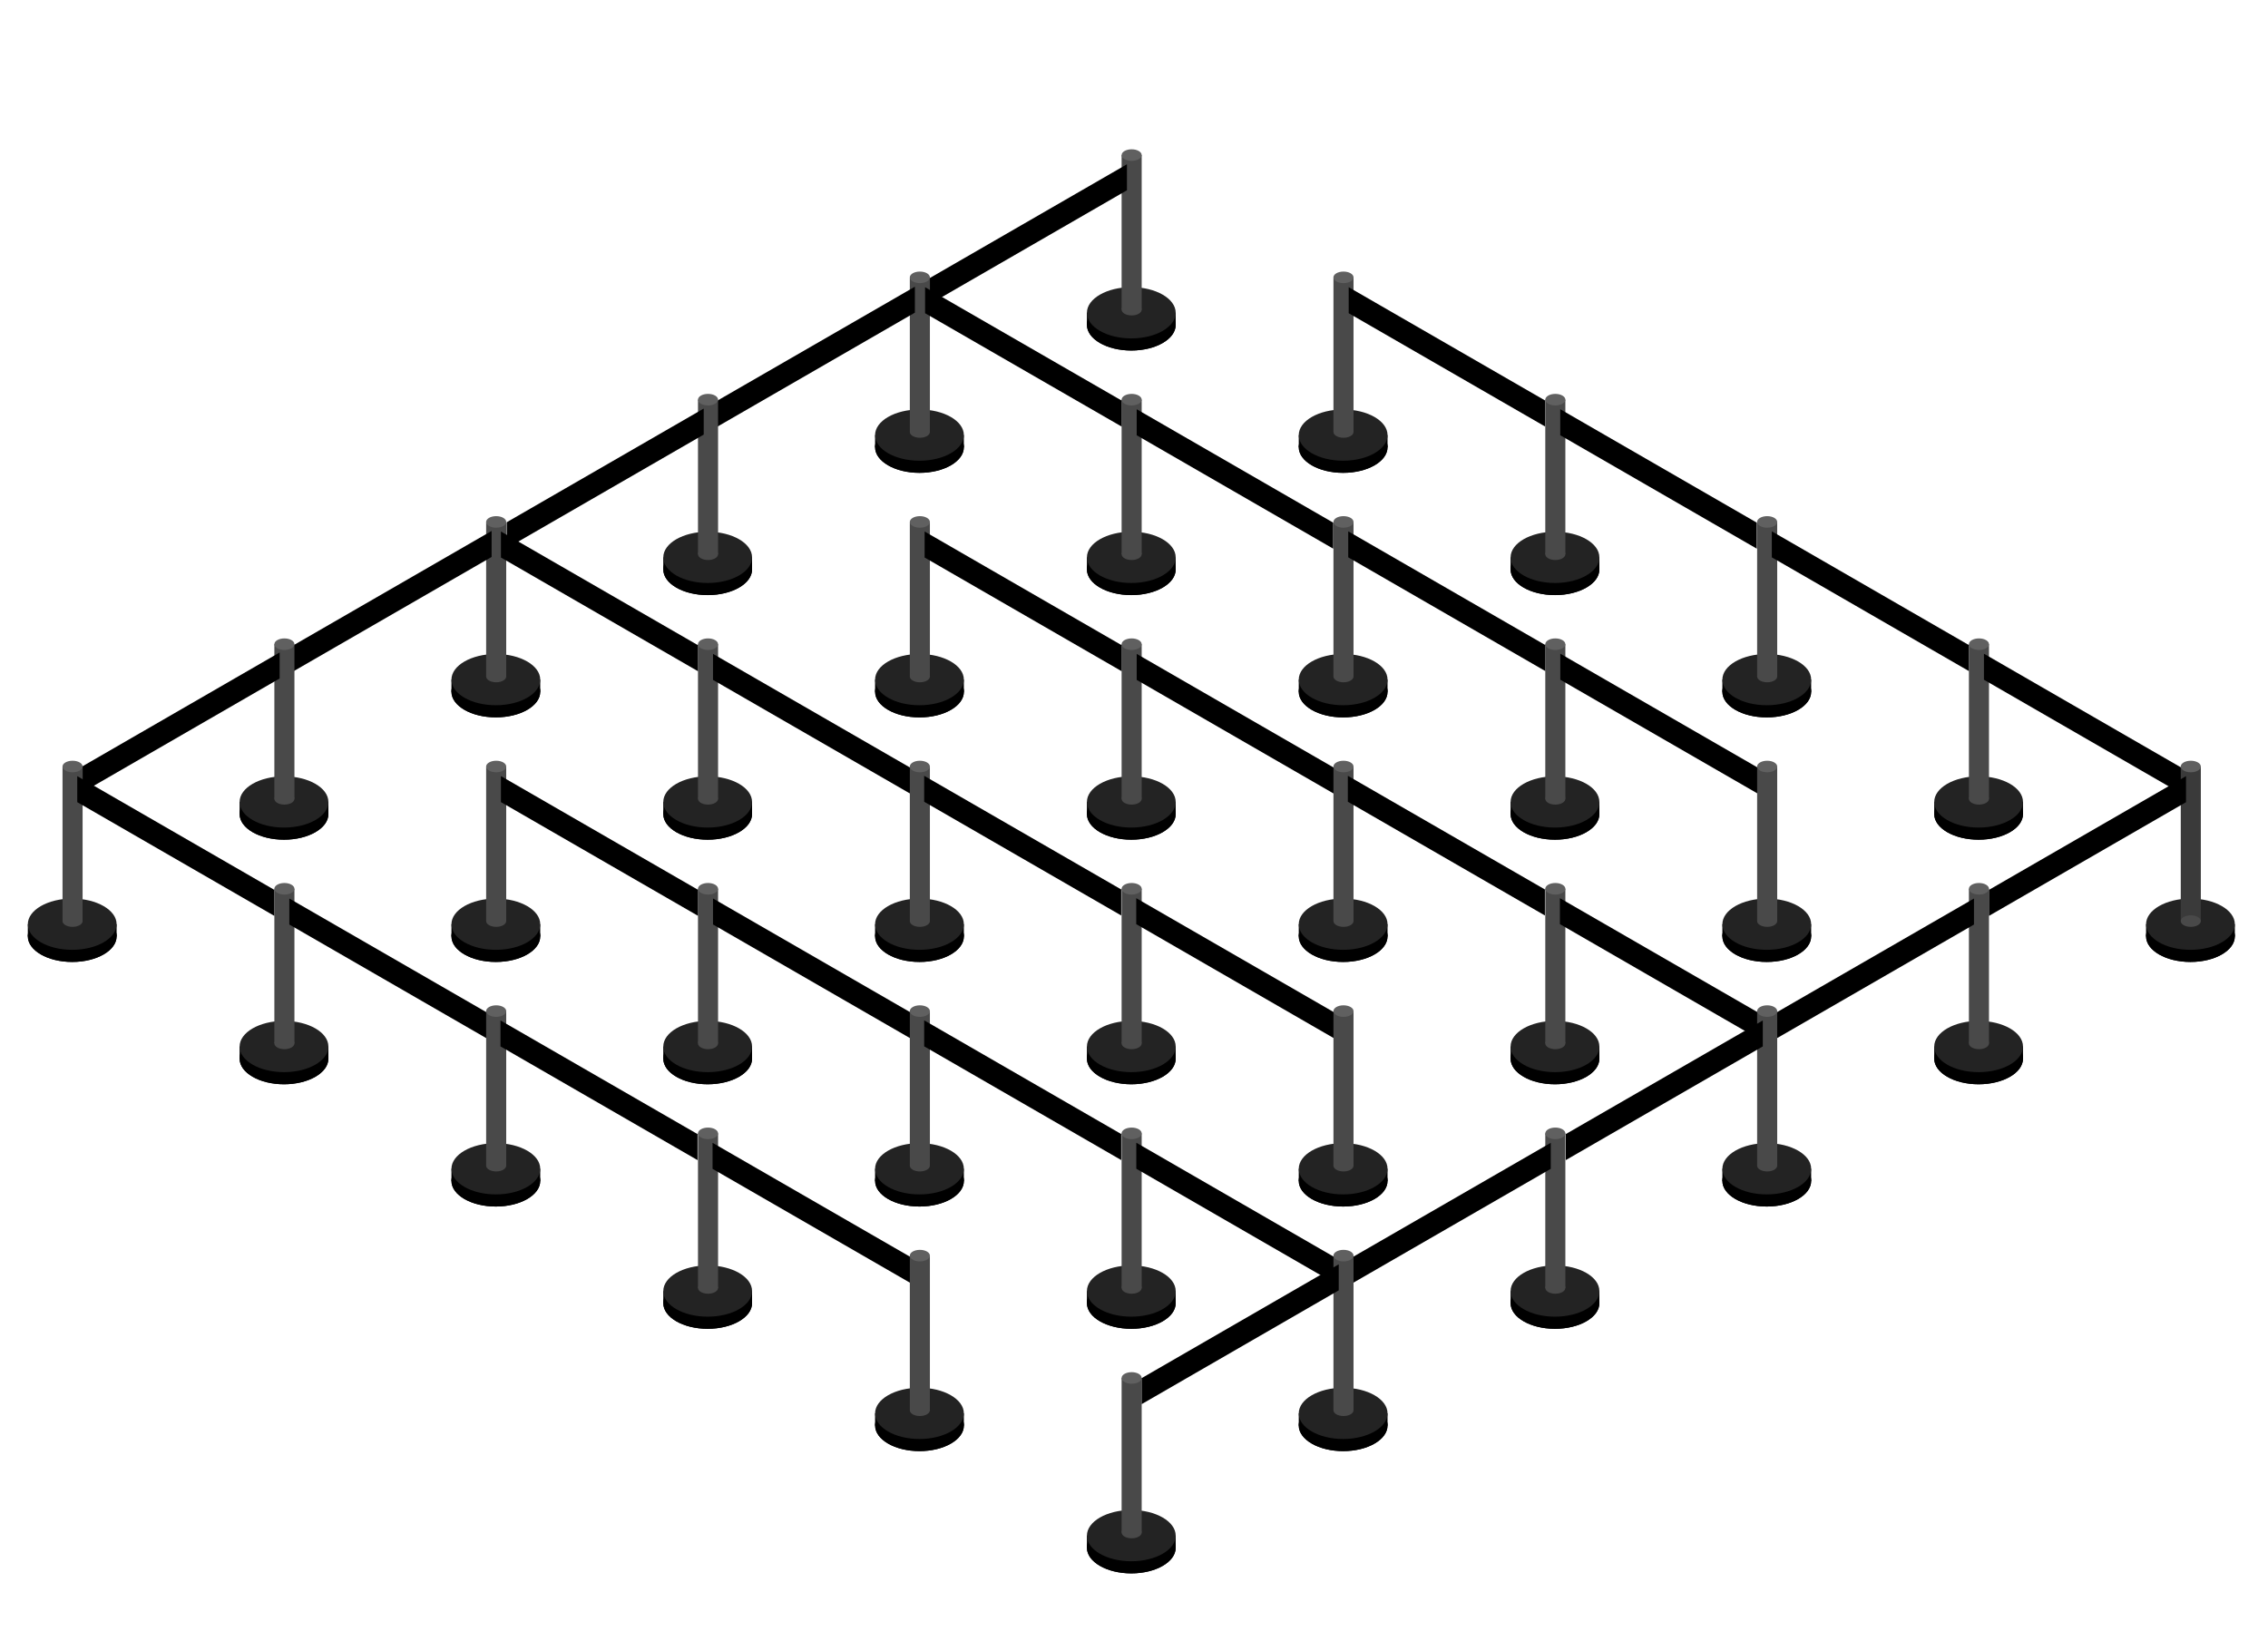 <svg id="Layer_1" data-name="Layer 1" xmlns="http://www.w3.org/2000/svg" viewBox="0 0 400.09 287.78"><defs><style>.cls-1{fill:#232323;}.cls-2{fill:#494949;}.cls-3{fill:#606060;}.cls-4{fill:#3a3a3a;}</style></defs><ellipse cx="199.57" cy="57.32" rx="7.83" ry="4.52"/><ellipse cx="124.84" cy="100.47" rx="7.83" ry="4.52"/><ellipse cx="87.47" cy="122.04" rx="7.83" ry="4.52"/><ellipse cx="50.1" cy="143.62" rx="7.83" ry="4.52"/><ellipse cx="12.74" cy="165.19" rx="7.83" ry="4.52"/><ellipse cx="162.2" cy="78.9" rx="7.83" ry="4.52"/><ellipse cx="236.94" cy="78.9" rx="7.83" ry="4.52"/><ellipse cx="162.21" cy="122.05" rx="7.83" ry="4.52"/><ellipse cx="124.84" cy="143.62" rx="7.83" ry="4.52"/><ellipse cx="87.47" cy="165.19" rx="7.83" ry="4.52"/><ellipse cx="50.1" cy="186.77" rx="7.83" ry="4.52"/><ellipse cx="199.57" cy="100.47" rx="7.83" ry="4.52"/><ellipse cx="274.31" cy="100.47" rx="7.83" ry="4.52"/><ellipse cx="199.57" cy="143.62" rx="7.83" ry="4.52"/><ellipse cx="162.21" cy="165.19" rx="7.83" ry="4.52"/><ellipse cx="124.84" cy="186.77" rx="7.83" ry="4.52"/><ellipse cx="87.47" cy="208.34" rx="7.83" ry="4.52"/><ellipse cx="236.94" cy="122.05" rx="7.83" ry="4.52"/><ellipse cx="311.67" cy="122.05" rx="7.83" ry="4.52"/><ellipse cx="236.94" cy="165.19" rx="7.83" ry="4.52"/><ellipse cx="199.57" cy="186.77" rx="7.83" ry="4.52"/><ellipse cx="162.21" cy="208.34" rx="7.83" ry="4.52"/><ellipse cx="124.84" cy="229.91" rx="7.83" ry="4.52"/><ellipse cx="274.31" cy="143.62" rx="7.83" ry="4.52"/><ellipse cx="349.04" cy="143.62" rx="7.83" ry="4.52"/><ellipse cx="274.31" cy="186.77" rx="7.83" ry="4.52"/><ellipse cx="236.94" cy="208.34" rx="7.83" ry="4.52"/><ellipse cx="199.57" cy="229.91" rx="7.83" ry="4.52"/><ellipse cx="162.21" cy="251.49" rx="7.83" ry="4.52"/><ellipse cx="311.67" cy="165.19" rx="7.83" ry="4.52"/><ellipse cx="386.41" cy="165.19" rx="7.83" ry="4.52"/><ellipse cx="311.67" cy="208.34" rx="7.83" ry="4.52"/><ellipse cx="274.31" cy="229.91" rx="7.83" ry="4.52"/><ellipse cx="236.94" cy="251.49" rx="7.83" ry="4.52"/><ellipse cx="199.57" cy="273.06" rx="7.83" ry="4.52"/><ellipse cx="349.04" cy="186.77" rx="7.83" ry="4.52"/><ellipse cx="12.74" cy="165.19" rx="7.83" ry="4.52"/><rect x="4.91" y="163.05" width="15.66" height="2.14"/><ellipse class="cls-1" cx="12.74" cy="163.05" rx="7.83" ry="4.52"/><rect class="cls-2" x="11.03" y="135.23" width="3.54" height="27.27"/><ellipse class="cls-2" cx="12.8" cy="162.5" rx="1.77" ry="1.02"/><ellipse class="cls-3" cx="12.8" cy="135.23" rx="1.77" ry="1.02"/><ellipse cx="87.47" cy="165.19" rx="7.83" ry="4.52"/><rect x="79.64" y="163.05" width="15.66" height="2.14"/><ellipse class="cls-1" cx="87.47" cy="163.05" rx="7.83" ry="4.52"/><rect class="cls-2" x="85.76" y="135.23" width="3.54" height="27.27"/><ellipse class="cls-2" cx="87.53" cy="162.5" rx="1.77" ry="1.02"/><ellipse class="cls-3" cx="87.53" cy="135.23" rx="1.77" ry="1.02"/><ellipse cx="124.84" cy="143.62" rx="7.83" ry="4.52"/><rect x="117.01" y="141.48" width="15.66" height="2.14"/><ellipse class="cls-1" cx="124.84" cy="141.48" rx="7.83" ry="4.52"/><rect class="cls-2" x="123.13" y="113.65" width="3.54" height="27.27"/><ellipse class="cls-2" cx="124.9" cy="140.93" rx="1.77" ry="1.02"/><ellipse class="cls-3" cx="124.9" cy="113.65" rx="1.77" ry="1.02"/><ellipse cx="199.57" cy="143.62" rx="7.83" ry="4.52"/><rect x="191.74" y="141.48" width="15.66" height="2.14"/><ellipse class="cls-1" cx="199.57" cy="141.48" rx="7.83" ry="4.52"/><rect class="cls-2" x="197.86" y="113.65" width="3.54" height="27.27"/><ellipse class="cls-2" cx="199.63" cy="140.93" rx="1.77" ry="1.02"/><ellipse class="cls-3" cx="199.63" cy="113.65" rx="1.77" ry="1.02"/><ellipse cx="274.31" cy="143.62" rx="7.83" ry="4.52"/><rect x="266.48" y="141.48" width="15.66" height="2.14"/><ellipse class="cls-1" cx="274.31" cy="141.48" rx="7.83" ry="4.52"/><rect class="cls-2" x="272.6" y="113.65" width="3.54" height="27.27"/><ellipse class="cls-2" cx="274.37" cy="140.93" rx="1.77" ry="1.02"/><ellipse class="cls-3" cx="274.37" cy="113.65" rx="1.77" ry="1.02"/><ellipse cx="199.57" cy="100.47" rx="7.83" ry="4.52"/><rect x="191.74" y="98.33" width="15.66" height="2.14"/><ellipse class="cls-1" cx="199.57" cy="98.33" rx="7.83" ry="4.52"/><rect class="cls-2" x="197.86" y="70.51" width="3.54" height="27.27"/><ellipse class="cls-2" cx="199.63" cy="97.78" rx="1.77" ry="1.02"/><ellipse class="cls-3" cx="199.63" cy="70.51" rx="1.77" ry="1.02"/><ellipse cx="349.04" cy="143.62" rx="7.83" ry="4.52"/><rect x="341.21" y="141.48" width="15.66" height="2.14"/><ellipse class="cls-1" cx="349.04" cy="141.48" rx="7.83" ry="4.52"/><rect class="cls-2" x="347.33" y="113.65" width="3.54" height="27.27"/><ellipse class="cls-2" cx="349.1" cy="140.93" rx="1.77" ry="1.02"/><ellipse class="cls-3" cx="349.1" cy="113.65" rx="1.77" ry="1.02"/><ellipse cx="50.1" cy="186.77" rx="7.83" ry="4.52"/><rect x="42.27" y="184.63" width="15.66" height="2.14"/><ellipse class="cls-1" cx="50.1" cy="184.63" rx="7.83" ry="4.52"/><rect class="cls-2" x="48.4" y="156.8" width="3.54" height="27.27"/><ellipse class="cls-2" cx="50.17" cy="184.08" rx="1.77" ry="1.02"/><ellipse class="cls-3" cx="50.17" cy="156.8" rx="1.77" ry="1.02"/><ellipse cx="124.84" cy="186.77" rx="7.83" ry="4.52"/><rect x="117.01" y="184.63" width="15.66" height="2.14"/><ellipse class="cls-1" cx="124.84" cy="184.63" rx="7.83" ry="4.52"/><rect class="cls-2" x="123.13" y="156.8" width="3.54" height="27.27"/><ellipse class="cls-2" cx="124.9" cy="184.08" rx="1.77" ry="1.02"/><ellipse class="cls-3" cx="124.9" cy="156.8" rx="1.77" ry="1.02"/><ellipse cx="199.57" cy="186.77" rx="7.83" ry="4.52"/><rect x="191.74" y="184.63" width="15.66" height="2.14"/><ellipse class="cls-1" cx="199.57" cy="184.63" rx="7.83" ry="4.52"/><rect class="cls-2" x="197.86" y="156.8" width="3.54" height="27.27"/><ellipse class="cls-2" cx="199.63" cy="184.08" rx="1.77" ry="1.02"/><ellipse class="cls-3" cx="199.63" cy="156.8" rx="1.77" ry="1.02"/><ellipse cx="349.04" cy="186.77" rx="7.83" ry="4.52"/><rect x="341.21" y="184.63" width="15.66" height="2.14"/><ellipse class="cls-1" cx="349.04" cy="184.63" rx="7.83" ry="4.52"/><rect class="cls-2" x="347.33" y="156.8" width="3.54" height="27.27"/><ellipse class="cls-2" cx="349.1" cy="184.08" rx="1.77" ry="1.02"/><ellipse class="cls-3" cx="349.1" cy="156.8" rx="1.77" ry="1.02"/><ellipse cx="87.47" cy="122.04" rx="7.83" ry="4.52"/><rect x="79.64" y="119.9" width="15.66" height="2.14"/><ellipse class="cls-1" cx="87.47" cy="119.9" rx="7.83" ry="4.52"/><rect class="cls-2" x="85.76" y="92.08" width="3.54" height="27.27"/><ellipse class="cls-2" cx="87.53" cy="119.35" rx="1.77" ry="1.02"/><ellipse class="cls-3" cx="87.53" cy="92.08" rx="1.77" ry="1.02"/><ellipse cx="162.2" cy="122.04" rx="7.83" ry="4.52"/><rect x="154.37" y="119.9" width="15.66" height="2.14"/><ellipse class="cls-1" cx="162.2" cy="119.9" rx="7.83" ry="4.52"/><rect class="cls-2" x="160.5" y="92.08" width="3.54" height="27.27"/><ellipse class="cls-2" cx="162.27" cy="119.35" rx="1.77" ry="1.02"/><ellipse class="cls-3" cx="162.27" cy="92.08" rx="1.77" ry="1.02"/><ellipse cx="236.94" cy="122.04" rx="7.83" ry="4.52"/><rect x="229.11" y="119.9" width="15.66" height="2.14"/><ellipse class="cls-1" cx="236.94" cy="119.9" rx="7.83" ry="4.52"/><rect class="cls-2" x="235.23" y="92.08" width="3.54" height="27.27"/><ellipse class="cls-2" cx="237" cy="119.35" rx="1.77" ry="1.02"/><ellipse class="cls-3" cx="237" cy="92.08" rx="1.77" ry="1.02"/><ellipse cx="199.57" cy="273.06" rx="7.83" ry="4.52"/><rect x="191.74" y="270.92" width="15.66" height="2.14"/><ellipse class="cls-1" cx="199.57" cy="270.92" rx="7.83" ry="4.52"/><rect class="cls-2" x="197.86" y="243.1" width="3.54" height="27.27"/><ellipse class="cls-2" cx="199.63" cy="270.37" rx="1.77" ry="1.02"/><ellipse class="cls-3" cx="199.63" cy="243.1" rx="1.77" ry="1.02"/><ellipse cx="124.84" cy="229.91" rx="7.83" ry="4.52"/><rect x="117.01" y="227.77" width="15.66" height="2.14"/><ellipse class="cls-1" cx="124.84" cy="227.77" rx="7.83" ry="4.52"/><rect class="cls-2" x="123.13" y="199.95" width="3.54" height="27.27"/><ellipse class="cls-2" cx="124.9" cy="227.22" rx="1.77" ry="1.02"/><ellipse class="cls-3" cx="124.9" cy="199.95" rx="1.77" ry="1.02"/><ellipse cx="199.57" cy="229.91" rx="7.83" ry="4.52"/><rect x="191.74" y="227.77" width="15.66" height="2.14"/><ellipse class="cls-1" cx="199.57" cy="227.77" rx="7.83" ry="4.52"/><rect class="cls-2" x="197.86" y="199.95" width="3.54" height="27.27"/><ellipse class="cls-2" cx="199.63" cy="227.22" rx="1.77" ry="1.02"/><ellipse class="cls-3" cx="199.63" cy="199.95" rx="1.77" ry="1.02"/><ellipse cx="274.31" cy="229.91" rx="7.83" ry="4.52"/><rect x="266.48" y="227.77" width="15.66" height="2.14"/><ellipse class="cls-1" cx="274.31" cy="227.77" rx="7.83" ry="4.52"/><rect class="cls-2" x="272.6" y="199.95" width="3.54" height="27.27"/><ellipse class="cls-2" cx="274.37" cy="227.22" rx="1.77" ry="1.02"/><ellipse class="cls-3" cx="274.37" cy="199.95" rx="1.77" ry="1.02"/><ellipse cx="199.57" cy="57.32" rx="7.83" ry="4.52"/><rect x="191.74" y="55.18" width="15.66" height="2.14"/><ellipse class="cls-1" cx="199.57" cy="55.18" rx="7.83" ry="4.52"/><rect class="cls-2" x="197.86" y="27.36" width="3.54" height="27.27"/><ellipse class="cls-2" cx="199.63" cy="54.63" rx="1.77" ry="1.02"/><ellipse class="cls-3" cx="199.63" cy="27.36" rx="1.77" ry="1.02"/><ellipse cx="162.2" cy="78.9" rx="7.83" ry="4.52"/><rect x="154.37" y="76.76" width="15.66" height="2.14"/><ellipse class="cls-1" cx="162.2" cy="76.76" rx="7.83" ry="4.52"/><rect class="cls-2" x="160.5" y="48.93" width="3.54" height="27.27"/><ellipse class="cls-2" cx="162.27" cy="76.21" rx="1.77" ry="1.02"/><ellipse class="cls-3" cx="162.27" cy="48.93" rx="1.77" ry="1.02"/><ellipse cx="236.94" cy="78.9" rx="7.83" ry="4.52"/><rect x="229.11" y="76.76" width="15.66" height="2.14"/><ellipse class="cls-1" cx="236.94" cy="76.76" rx="7.83" ry="4.52"/><rect class="cls-2" x="235.23" y="48.93" width="3.54" height="27.27"/><ellipse class="cls-2" cx="237" cy="76.21" rx="1.77" ry="1.02"/><ellipse class="cls-3" cx="237" cy="48.93" rx="1.77" ry="1.02"/><ellipse cx="311.67" cy="122.04" rx="7.83" ry="4.52"/><rect x="303.84" y="119.9" width="15.66" height="2.14"/><ellipse class="cls-1" cx="311.67" cy="119.9" rx="7.83" ry="4.52"/><rect class="cls-2" x="309.97" y="92.08" width="3.54" height="27.27"/><ellipse class="cls-2" cx="311.74" cy="119.35" rx="1.77" ry="1.02"/><ellipse class="cls-3" cx="311.74" cy="92.08" rx="1.77" ry="1.02"/><polygon points="272.59 70.67 237.92 50.67 237.92 55.26 272.59 75.26 272.59 70.67"/><polygon points="347.32 113.8 312.56 93.74 312.56 98.33 347.32 118.39 347.32 113.8"/><polygon points="349.98 115.33 349.98 119.92 385.54 140.44 385.54 135.85 349.98 115.33"/><ellipse cx="274.31" cy="100.47" rx="7.83" ry="4.52"/><rect x="266.48" y="98.33" width="15.66" height="2.14"/><ellipse class="cls-1" cx="274.31" cy="98.33" rx="7.83" ry="4.52"/><rect class="cls-2" x="272.6" y="70.51" width="3.54" height="27.27"/><ellipse class="cls-2" cx="274.37" cy="97.78" rx="1.77" ry="1.02"/><ellipse class="cls-3" cx="274.37" cy="70.51" rx="1.77" ry="1.02"/><polygon points="309.91 92.21 275.24 72.2 275.24 76.79 309.91 96.8 309.91 92.21"/><polygon points="197.87 70.67 163.19 50.67 163.19 55.26 197.87 75.26 197.87 70.67"/><polygon points="272.6 113.8 237.84 93.74 237.84 98.33 272.6 118.39 272.6 113.8"/><polygon points="275.25 115.33 275.25 119.92 310.82 140.44 310.82 135.85 275.25 115.33"/><polygon points="235.19 92.21 200.52 72.2 200.52 76.79 235.19 96.8 235.19 92.21"/><polygon points="197.87 113.83 163.11 93.77 163.11 98.36 197.87 118.42 197.87 113.83"/><polygon points="200.52 115.36 200.52 119.95 236.08 140.47 236.08 135.88 200.52 115.36"/><ellipse cx="386.41" cy="165.19" rx="7.83" ry="4.52"/><rect x="378.58" y="163.05" width="15.66" height="2.14"/><ellipse class="cls-1" cx="386.41" cy="163.05" rx="7.83" ry="4.52"/><rect class="cls-4" x="384.7" y="135.23" width="3.54" height="27.27"/><ellipse class="cls-2" cx="386.47" cy="162.5" rx="1.77" ry="1.02"/><ellipse class="cls-3" cx="386.47" cy="135.23" rx="1.77" ry="1.02"/><ellipse cx="236.94" cy="165.19" rx="7.83" ry="4.52"/><rect x="229.11" y="163.05" width="15.66" height="2.14"/><ellipse class="cls-1" cx="236.94" cy="163.05" rx="7.83" ry="4.52"/><rect class="cls-2" x="235.23" y="135.23" width="3.54" height="27.27"/><ellipse class="cls-2" cx="237" cy="162.5" rx="1.77" ry="1.02"/><ellipse class="cls-3" cx="237" cy="135.23" rx="1.77" ry="1.02"/><polygon points="272.53 156.92 237.77 136.87 237.77 141.45 272.53 161.51 272.53 156.92"/><ellipse cx="274.31" cy="186.77" rx="7.83" ry="4.52"/><rect x="266.48" y="184.63" width="15.66" height="2.14"/><ellipse class="cls-1" cx="274.31" cy="184.63" rx="7.83" ry="4.52"/><rect class="cls-2" x="272.6" y="156.8" width="3.54" height="27.27"/><ellipse class="cls-2" cx="274.37" cy="184.08" rx="1.77" ry="1.02"/><ellipse class="cls-3" cx="274.37" cy="156.8" rx="1.77" ry="1.02"/><polygon points="275.18 158.46 275.18 163.04 310.75 183.57 310.75 178.98 275.18 158.46"/><polygon points="123.13 113.83 88.37 93.77 88.37 98.36 123.13 118.42 123.13 113.83"/><polygon points="125.78 115.36 125.78 119.95 161.35 140.47 161.35 135.88 125.78 115.36"/><polygon points="200.44 158.46 200.44 163.04 236.01 183.57 236.01 178.98 200.44 158.46"/><polygon points="48.39 156.99 13.63 136.93 13.63 141.52 48.39 161.58 48.39 156.99"/><polygon points="51.04 158.52 51.04 163.11 86.61 183.63 86.61 179.04 51.04 158.52"/><polygon points="125.7 201.62 125.7 206.21 161.27 226.73 161.27 222.14 125.7 201.62"/><polygon points="350.87 156.99 385.63 136.93 385.63 141.52 350.87 161.58 350.87 156.99"/><polygon points="348.22 158.52 348.22 163.11 312.65 183.63 312.65 179.04 348.22 158.52"/><polygon points="273.56 201.62 273.56 206.21 237.99 226.73 237.99 222.14 273.56 201.62"/><ellipse cx="311.67" cy="208.34" rx="7.83" ry="4.52"/><rect x="303.84" y="206.2" width="15.66" height="2.14"/><ellipse class="cls-1" cx="311.67" cy="206.2" rx="7.83" ry="4.52"/><rect class="cls-2" x="309.97" y="178.38" width="3.54" height="27.27"/><ellipse class="cls-2" cx="311.74" cy="205.65" rx="1.77" ry="1.02"/><ellipse class="cls-3" cx="311.74" cy="178.38" rx="1.77" ry="1.02"/><polygon points="123.13 156.98 88.37 136.92 88.37 141.51 123.13 161.57 123.13 156.98"/><polygon points="125.78 158.51 125.78 163.1 161.35 183.62 161.35 179.03 125.78 158.51"/><polygon points="200.45 201.6 200.45 206.19 236.01 226.72 236.01 222.13 200.45 201.6"/><ellipse cx="236.94" cy="251.49" rx="7.83" ry="4.52"/><rect x="229.11" y="249.35" width="15.66" height="2.14"/><ellipse class="cls-1" cx="236.94" cy="249.35" rx="7.83" ry="4.52"/><rect class="cls-2" x="235.23" y="221.52" width="3.54" height="27.27"/><ellipse class="cls-2" cx="237" cy="248.8" rx="1.77" ry="1.02"/><ellipse class="cls-3" cx="237" cy="221.52" rx="1.77" ry="1.02"/><ellipse cx="162.2" cy="251.49" rx="7.83" ry="4.52"/><rect x="154.37" y="249.35" width="15.66" height="2.14"/><ellipse class="cls-1" cx="162.2" cy="249.35" rx="7.83" ry="4.52"/><rect class="cls-2" x="160.5" y="221.52" width="3.54" height="27.27"/><ellipse class="cls-2" cx="162.27" cy="248.8" rx="1.77" ry="1.02"/><ellipse class="cls-3" cx="162.27" cy="221.52" rx="1.77" ry="1.02"/><polygon points="236.16 223.06 236.16 227.65 201.4 247.72 201.4 243.13 236.16 223.06"/><polygon points="164.04 49.04 198.8 28.98 198.8 33.57 164.04 53.63 164.04 49.04"/><polygon points="161.39 50.58 161.39 55.16 125.82 75.69 125.82 71.1 161.39 50.58"/><polygon points="86.72 93.67 86.72 98.26 51.16 118.78 51.16 114.19 86.72 93.67"/><ellipse cx="124.84" cy="100.47" rx="7.83" ry="4.52"/><rect x="117.01" y="98.33" width="15.66" height="2.14"/><ellipse class="cls-1" cx="124.84" cy="98.33" rx="7.83" ry="4.52"/><rect class="cls-2" x="123.13" y="70.51" width="3.54" height="27.27"/><ellipse class="cls-2" cx="124.9" cy="97.78" rx="1.77" ry="1.02"/><ellipse class="cls-3" cx="124.9" cy="70.51" rx="1.77" ry="1.02"/><polygon points="89.38 92.14 124.14 72.08 124.14 76.67 89.38 96.73 89.38 92.14"/><ellipse cx="50.1" cy="143.62" rx="7.83" ry="4.52"/><rect x="42.27" y="141.48" width="15.66" height="2.14"/><ellipse class="cls-1" cx="50.1" cy="141.48" rx="7.83" ry="4.52"/><rect class="cls-2" x="48.4" y="113.65" width="3.54" height="27.27"/><ellipse class="cls-2" cx="50.17" cy="140.93" rx="1.77" ry="1.02"/><ellipse class="cls-3" cx="50.17" cy="113.65" rx="1.77" ry="1.02"/><polygon points="49.33 115.11 49.33 119.7 14.57 139.77 14.57 135.18 49.33 115.11"/><ellipse cx="87.47" cy="208.34" rx="7.83" ry="4.52"/><rect x="79.64" y="206.2" width="15.66" height="2.14"/><ellipse class="cls-1" cx="87.47" cy="206.2" rx="7.83" ry="4.52"/><rect class="cls-2" x="85.76" y="178.38" width="3.54" height="27.27"/><ellipse class="cls-2" cx="87.53" cy="205.65" rx="1.77" ry="1.02"/><ellipse class="cls-3" cx="87.53" cy="178.38" rx="1.77" ry="1.02"/><polygon points="123.05 200.08 88.29 180.03 88.29 184.61 123.05 204.67 123.05 200.08"/><polygon points="276.21 200.08 310.97 180.03 310.97 184.61 276.21 204.67 276.21 200.08"/><ellipse cx="311.67" cy="165.19" rx="7.83" ry="4.52"/><rect x="303.84" y="163.05" width="15.66" height="2.14"/><ellipse class="cls-1" cx="311.67" cy="163.05" rx="7.83" ry="4.52"/><rect class="cls-2" x="309.97" y="135.23" width="3.54" height="27.27"/><ellipse class="cls-2" cx="311.74" cy="162.5" rx="1.77" ry="1.02"/><ellipse class="cls-3" cx="311.74" cy="135.23" rx="1.77" ry="1.02"/><ellipse cx="162.2" cy="165.19" rx="7.83" ry="4.52"/><rect x="154.37" y="163.05" width="15.66" height="2.14"/><ellipse class="cls-1" cx="162.2" cy="163.05" rx="7.83" ry="4.52"/><rect class="cls-2" x="160.5" y="135.23" width="3.54" height="27.27"/><ellipse class="cls-2" cx="162.27" cy="162.5" rx="1.77" ry="1.02"/><ellipse class="cls-3" cx="162.27" cy="135.23" rx="1.77" ry="1.02"/><polygon points="197.79 156.92 163.03 136.87 163.03 141.45 197.79 161.51 197.79 156.92"/><ellipse cx="236.94" cy="208.34" rx="7.83" ry="4.52"/><rect x="229.11" y="206.2" width="15.66" height="2.14"/><ellipse class="cls-1" cx="236.94" cy="206.2" rx="7.83" ry="4.52"/><rect class="cls-2" x="235.23" y="178.38" width="3.54" height="27.27"/><ellipse class="cls-2" cx="237" cy="205.65" rx="1.77" ry="1.02"/><ellipse class="cls-3" cx="237" cy="178.38" rx="1.77" ry="1.02"/><ellipse cx="162.2" cy="208.34" rx="7.83" ry="4.52"/><rect x="154.37" y="206.2" width="15.66" height="2.14"/><ellipse class="cls-1" cx="162.2" cy="206.2" rx="7.83" ry="4.52"/><rect class="cls-2" x="160.5" y="178.38" width="3.54" height="27.27"/><ellipse class="cls-2" cx="162.27" cy="205.65" rx="1.77" ry="1.02"/><ellipse class="cls-3" cx="162.27" cy="178.38" rx="1.77" ry="1.02"/><polygon points="197.79 200.07 163.03 180.01 163.03 184.6 197.79 204.66 197.79 200.07"/></svg>